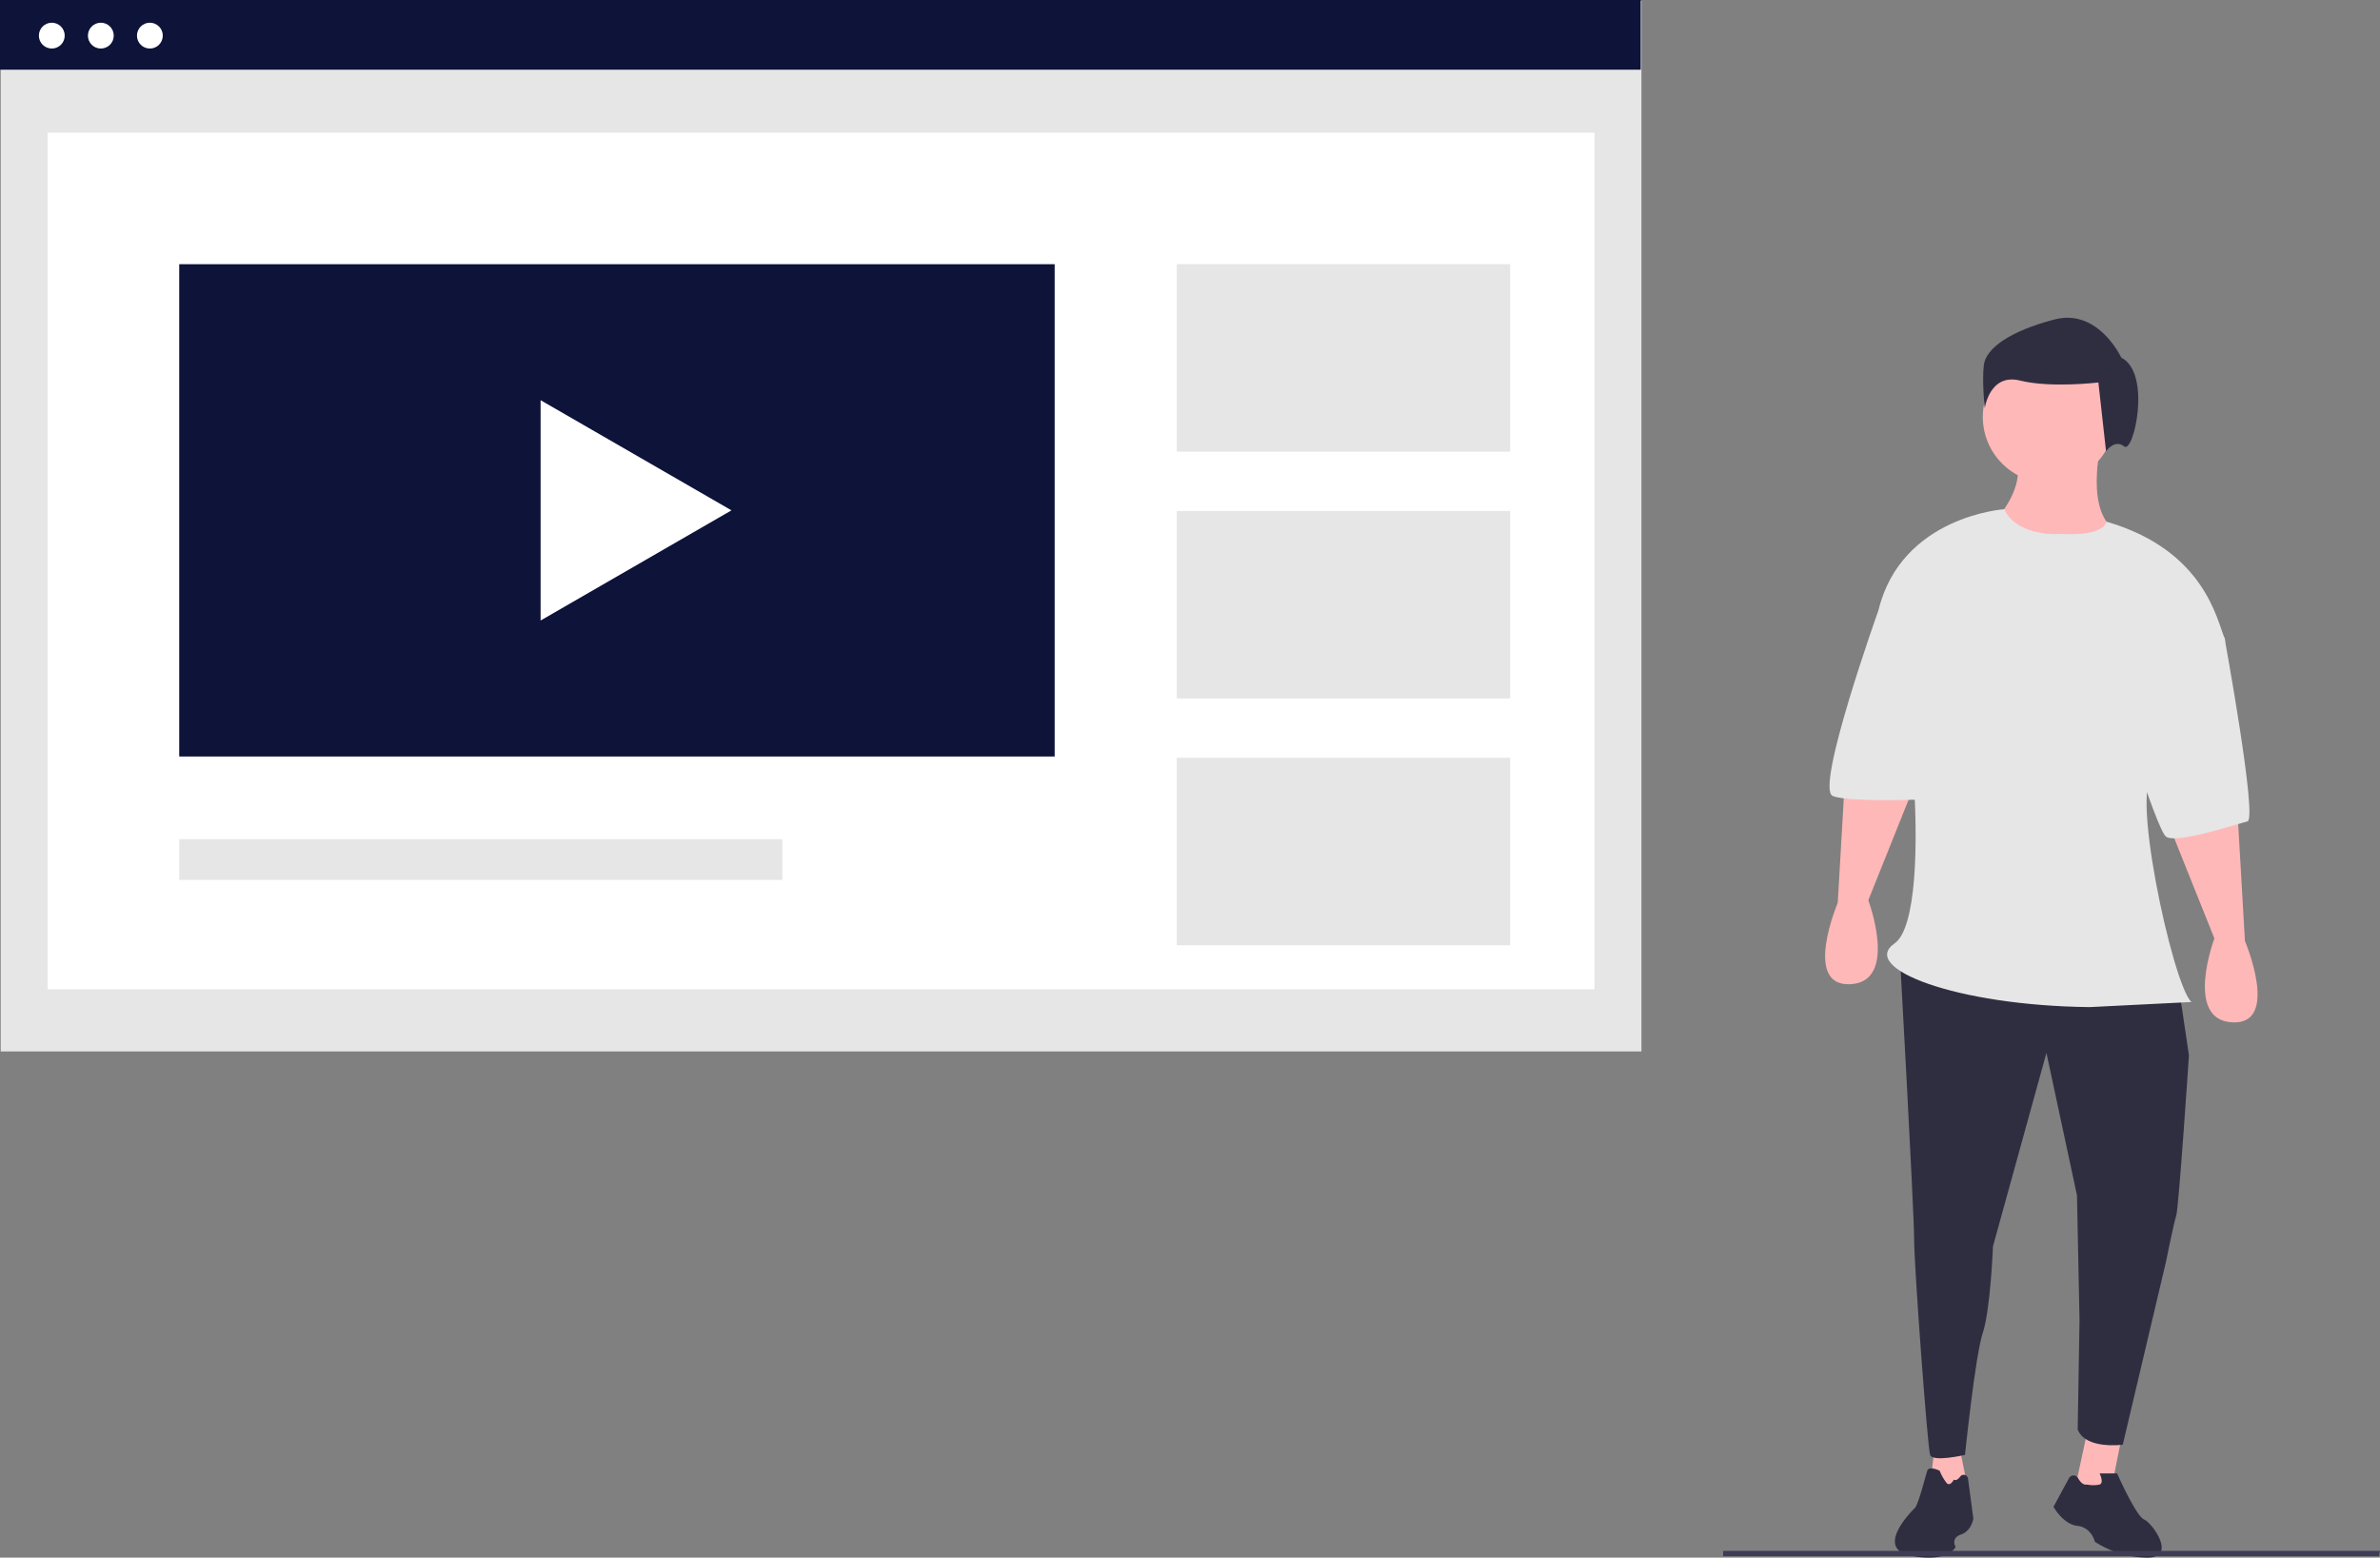 <svg id="b292e128-983c-4a50-89eb-5eccde426ab3" data-name="Layer 1" xmlns="http://www.w3.org/2000/svg" width="885.619"
     height="579.765" viewBox="0 0 885.619 579.765">
    <rect x="0" y="0" width="885.619" height="579.765" fill="#808080" stroke="none"/>
    <rect x="0.261" y="0.346" width="610.532" height="391.012" fill="#e6e6e6"/>
    <rect x="17.719" y="49.389" width="575.616" height="318.837" fill="#fff"/>
    <rect width="610.532" height="25.938" fill="#0d1339"/>
    <circle cx="19.275" cy="13.261" r="4.807" fill="#fff"/>
    <circle cx="37.522" cy="13.261" r="4.807" fill="#fff"/>
    <circle cx="55.77" cy="13.261" r="4.807" fill="#fff"/>
    <rect x="66.692" y="98.34" width="325.756" height="183.238" fill="#0d1339"/>
    <rect x="437.903" y="98.34" width="124.052" height="69.78" fill="#e6e6e6"/>
    <rect x="437.903" y="190.195" width="124.052" height="69.78" fill="#e6e6e6"/>
    <rect x="437.903" y="282.051" width="124.052" height="69.78" fill="#e6e6e6"/>
    <rect x="66.692" y="312.354" width="224.431" height="15.151" fill="#e6e6e6"/>
    <polygon
            points="272.184 189.959 201.161 148.954 201.161 230.963 272.184 189.959 201.161 148.954 201.161 230.963 272.184 189.959"
            fill="#fff"/>
    <polygon points="729.361 539.637 732.279 554.225 717.691 557.143 719.879 538.907 729.361 539.637" fill="#ffb8b8"/>
    <polygon points="789.076 536.983 785.772 553.502 772.182 553.83 776.521 533.679 789.076 536.983" fill="#ffb8b8"/>
    <path d="M967.929,527.395l3.788,25.568s-3.788,56.818-4.735,59.659-3.788,17.045-3.788,17.045l-16.098,68.182s-13.936,1.894-16.777-5.682l.679-40.72-.947-46.401-11.364-53.03-19.886,71.969s-.947,23.674-3.788,32.197-6.629,45.454-6.629,45.454-12.042,2.841-12.989,0-5.95-70.075-5.95-80.492-5.567-110.295-5.567-110.295Z"
          transform="translate(-157.19 -160.118)" fill="#2f2e41"/>
    <path d="M933.736,712.677a11.749,11.749,0,0,0,4.731,0c1.774-.591,0-4.14,0-4.14h6.506s7.097,15.968,10.054,17.151,12.42,14.194,1.183,14.194a36.719,36.719,0,0,1-19.517-5.914s-1.183-5.323-6.506-5.914-8.871-7.097-8.871-7.097l5.777-10.666a1.913,1.913,0,0,1,3.355-.007C931.252,711.704,932.367,712.951,933.736,712.677Z"
          transform="translate(-157.19 -160.118)" fill="#2f2e41"/>
    <path d="M884.238,710.845s-1.319,2.638-2.638,1.319a18.07,18.07,0,0,1-2.638-4.617s-3.957-1.979-4.617,0-3.298,12.532-4.617,13.851-15.17,15.17-1.319,17.808,16.489-3.298,16.489-3.298-1.979-3.298,1.979-4.617,4.617-5.936,4.617-5.936l-1.988-14.907a1.615,1.615,0,0,0-2.895-.747C885.846,710.698,884.994,711.349,884.238,710.845Z"
          transform="translate(-157.19 -160.118)" fill="#2f2e41"/>
    <path d="M989.709,461.108l2.841,49.242s13.258,31.25-4.735,30.303-6.629-31.25-6.629-31.25L963.571,465.455Z"
          transform="translate(-157.19 -160.118)" fill="#ffb8b8"/>
    <path d="M843.877,446.903l-2.841,49.242s-13.258,31.25,4.735,30.303,6.629-31.25,6.629-31.25L870.015,451.25Z"
          transform="translate(-157.19 -160.118)" fill="#ffb8b8"/>
    <circle cx="762.443" cy="155.158" r="24.621" fill="#ffb8b8"/>
    <path d="M939.047,325.218s-6.629,26.515,6.629,33.144-41.666,16.098-45.454,0l1.894-7.576s7.576-9.47,5.682-17.992Z"
          transform="translate(-157.19 -160.118)" fill="#ffb8b8"/>
    <path d="M924.369,358.836s-16.34,1.526-21.428-9.18c0,0-38.231,2.551-46.754,37.589,9.891.283,22.161,112.835,5.95,124.052-13.159,9.106,22.706,23.131,72.648,23.674l37.879-1.894c-7.063-6.084-23.963-85.271-13.258-84.28,0,0,28.409-44.507,25.568-51.136s-7.39-32.766-43.941-43.371C941.033,354.29,940.467,359.783,924.369,358.836Z"
          transform="translate(-157.19 -160.118)" fill="#e6e6e6"/>
    <path d="M972.664,381.563l12.311,16.098s12.311,67.235,8.523,68.181-26.515,8.523-30.303,5.682S942.361,412.813,942.361,412.813Z"
          transform="translate(-157.19 -160.118)" fill="#e6e6e6"/>
    <path d="M872.286,376.828l-16.098,10.417S832.513,453.532,839.142,456.373s43.56.947,43.56.947Z"
          transform="translate(-157.19 -160.118)" fill="#e6e6e6"/>
    <path d="M946.546,293.241s-8.528-18.477-24.873-14.213-25.584,10.66-26.295,17.056.355,15.99.355,15.99,1.777-13.147,13.147-10.305,29.138.711,29.138.711l2.843,25.584s3.198-4.619,6.751-1.777S957.917,298.927,946.546,293.241Z"
          transform="translate(-157.19 -160.118)" fill="#2f2e41"/>
    <polygon points="885.258 579.242 641.189 579.242 641.189 577.247 885.619 577.247 885.258 579.242" fill="#3f3d56"/>
</svg>